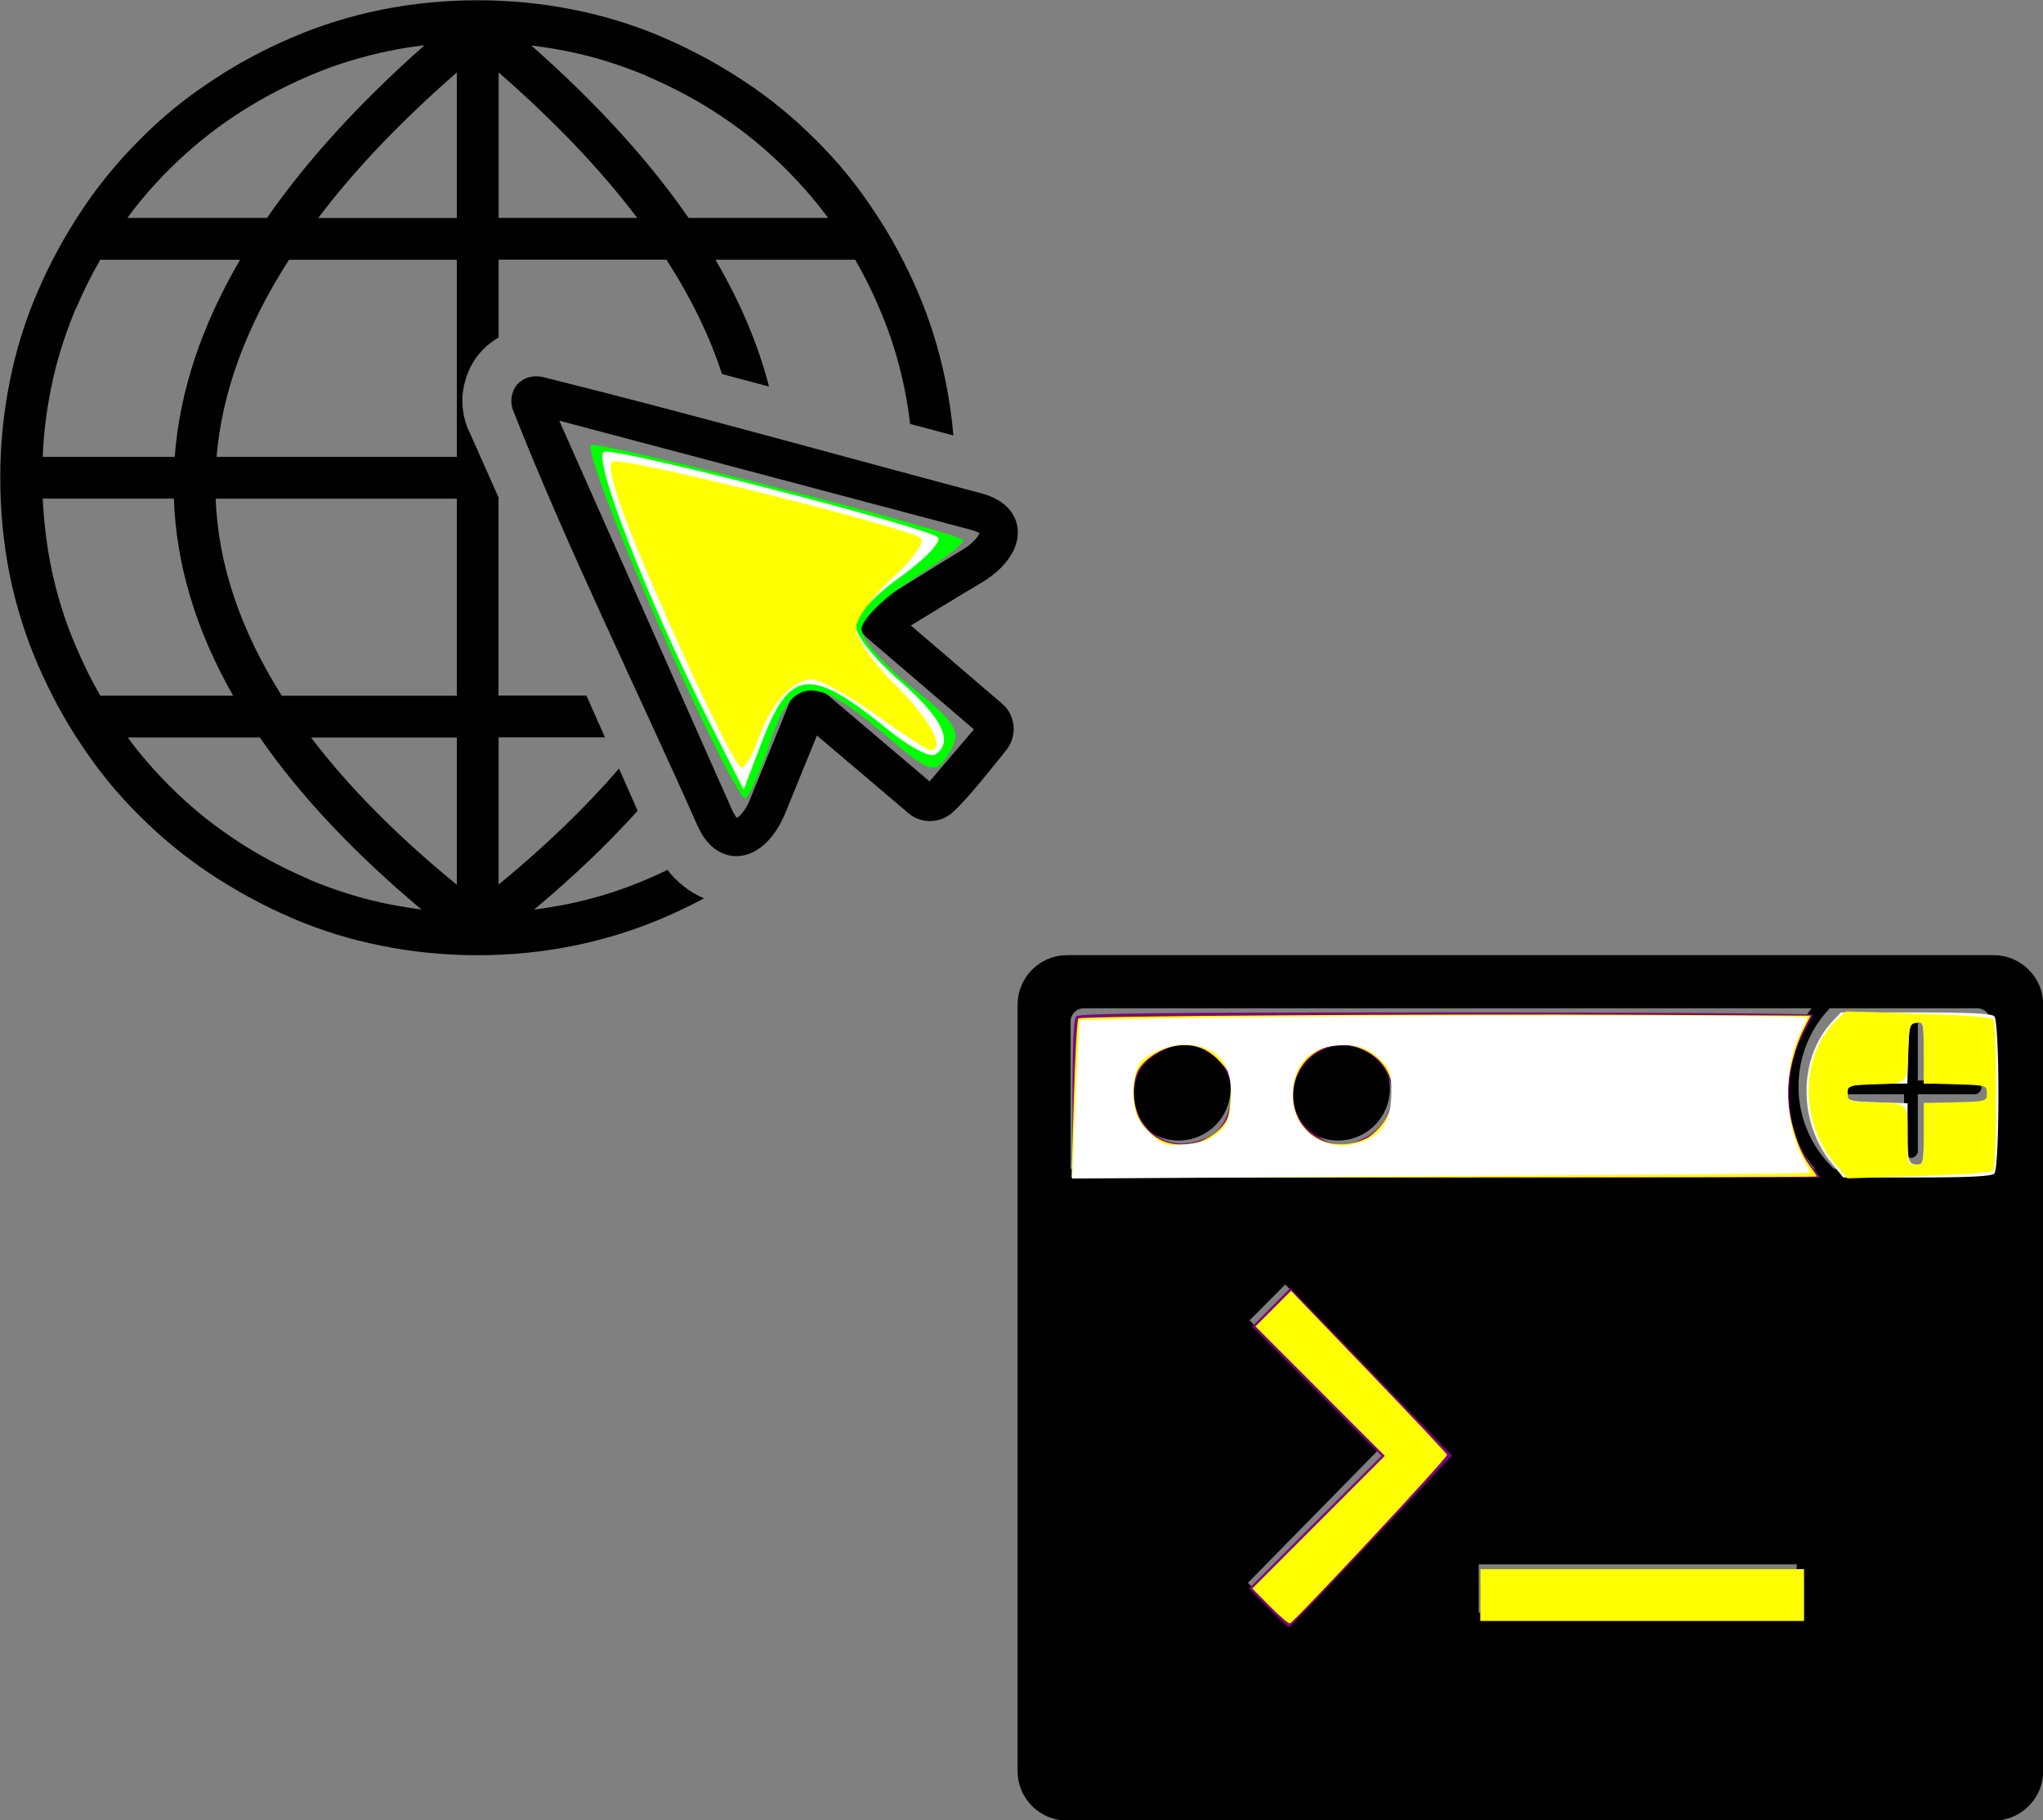 <?xml version="1.0" encoding="UTF-8" standalone="no"?>
<!-- Created with Inkscape (http://www.inkscape.org/) -->

<svg
   width="512"
   height="456.16"
   viewBox="0 0 135.467 120.692"
   version="1.1"
   id="svg5"
   xmlns="http://www.w3.org/2000/svg"
   xmlns:svg="http://www.w3.org/2000/svg">
  <rect x="0" y="0" width="135.467" height="120.692" fill="#808080" stroke="none"/>
  <defs
     id="defs2">
    <style
       id="style2760">.cls-1,.cls-2{fill-rule:evenodd;}.cls-2{fill:red;}.cls-3{fill:#fff;}</style>
    <style
       id="style2760-9">.cls-1,.cls-2{fill-rule:evenodd;}.cls-2{fill:red;}.cls-3{fill:#fff;}</style>
  </defs>
  <g
     id="layer1"
     transform="translate(-158.416,-158.224)"
     style="display:inline">
    <g
       id="g2052"
       transform="matrix(4.139,0,0,4.139,173.128,149.778)"
       style="display:none">
      <path
         class="st0"
         d="m 14.312,7.945 c 0.407,0 0.736,0.331 0.736,0.736 0,0.405 -0.331,0.736 -0.736,0.736 -0.405,0 -0.738,-0.328 -0.738,-0.733 0,-0.405 0.331,-0.738 0.738,-0.738 z m 1.14,23.527 h 0.016 0.082 c 0.127,-0.003 0.151,-0.016 0.249,-0.079 l 0.095,-0.061 c 1.262,-0.796 1.863,-1.974 2.003,-3.418 0.148,-1.535 -0.212,-3.379 -0.863,-5.397 v 0 c -0.003,-0.008 -0.005,-0.016 -0.008,-0.024 L 15.399,16.568 c -0.159,0.069 -0.315,0.135 -0.474,0.198 -0.622,0.259 -1.262,0.452 -1.916,0.587 -0.704,0.151 -1.41,0.233 -2.119,0.246 -1.513,0.024 -3.027,-0.275 -4.543,-0.9 L 5.382,20.5 c -0.185,0.725 -0.339,1.368 -0.466,1.947 -0.135,0.614 -0.257,1.212 -0.368,1.82 -0.056,0.299 -0.087,0.463 -0.119,0.63 -0.352,1.812 -0.725,3.744 0.288,5.265 0.288,0.434 0.661,0.754 1.111,0.968 0.46,0.217 1.005,0.331 1.63,0.347 0.013,0 0.024,0 0.037,0 h 0.738 v -6.165 c 0,-0.312 0.254,-0.566 0.566,-0.566 0.312,0 0.566,0.254 0.566,0.566 v 6.16 h 3.04 v -6.16 c 0,-0.312 0.254,-0.566 0.566,-0.566 0.312,0 0.566,0.254 0.566,0.566 v 6.16 z M 3.839,0.463 5.98,2.5 c 1.587,-0.64 3.188,-0.984 4.802,-1 1.619,-0.013 3.244,0.307 4.876,0.997 l 2.394,-2.238 c 0.228,-0.212 0.582,-0.201 0.794,0.026 0.101,0.108 0.151,0.246 0.151,0.381 v 0 l 0.029,4.778 c 0.651,1.138 1.037,2.199 1.199,3.194 l 0.96,-0.312 c 0.296,-0.095 0.614,0.066 0.712,0.362 0.095,0.296 -0.066,0.614 -0.362,0.712 l -1.22,0.397 c 0,0.026 0,0.053 -0.003,0.077 -0.021,0.844 -0.212,1.63 -0.54,2.368 l 0.773,0.103 c 0.31,0.04 0.527,0.323 0.487,0.632 -0.04,0.31 -0.323,0.527 -0.632,0.487 L 19.185,13.303 c -0.077,0.116 -0.159,0.23 -0.243,0.344 -0.722,0.971 -1.585,1.752 -2.532,2.352 l 1.699,6.173 v 0 c 0.693,2.154 1.074,4.143 0.91,5.847 -0.13,1.357 -0.595,2.529 -1.505,3.453 h 2.768 0.029 v 0.003 c 1.847,0 3.281,0 4.683,-1.36 0.815,-0.788 1.156,-1.799 1.127,-2.805 -0.016,-0.55 -0.146,-1.103 -0.368,-1.622 -0.225,-0.521 -0.542,-1.003 -0.937,-1.41 -0.773,-0.796 -1.844,-1.315 -3.09,-1.278 -0.31,0.008 -0.569,-0.235 -0.579,-0.548 -0.008,-0.31 0.235,-0.569 0.548,-0.579 1.587,-0.048 2.95,0.606 3.929,1.617 0.495,0.511 0.889,1.109 1.164,1.752 0.275,0.643 0.437,1.339 0.455,2.037 0.04,1.304 -0.405,2.614 -1.466,3.643 -1.733,1.677 -3.363,1.677 -5.469,1.677 v 0.003 h -0.029 -4.704 -0.053 -2.413 c -0.045,0.011 -0.093,0.019 -0.14,0.019 -0.048,0 -0.095,-0.005 -0.14,-0.019 H 8.938 c -0.045,0.011 -0.093,0.019 -0.14,0.019 -0.048,0 -0.095,-0.005 -0.14,-0.019 H 7.493 c -0.021,0 -0.04,0 -0.061,-0.003 C 6.647,32.58 5.948,32.432 5.345,32.147 4.707,31.845 4.181,31.392 3.773,30.781 2.506,28.876 2.924,26.715 3.318,24.683 c 0.05,-0.254 0.098,-0.505 0.119,-0.619 0.111,-0.609 0.235,-1.22 0.378,-1.86 0.148,-0.672 0.304,-1.326 0.471,-1.982 l 1.035,-4.067 c -1.143,-0.669 -2.111,-1.564 -2.786,-2.651 -0.037,-0.061 -0.074,-0.122 -0.108,-0.18 l -0.913,0.114 C 1.204,13.475 0.924,13.255 0.884,12.946 0.847,12.636 1.066,12.356 1.376,12.316 l 0.542,-0.066 C 1.633,11.477 1.485,10.633 1.498,9.728 L 0.498,9.403 C 0.201,9.308 0.04,8.988 0.135,8.691 0.23,8.395 0.551,8.233 0.847,8.329 L 1.601,8.575 C 1.76,7.593 2.104,6.551 2.665,5.453 L 2.887,0.846 C 2.903,0.537 3.165,0.296 3.477,0.309 c 0.143,0.005 0.267,0.064 0.362,0.153 z M 5.469,3.572 3.953,2.13 3.784,5.625 v 0 c -0.003,0.079 -0.024,0.159 -0.064,0.233 -0.572,1.093 -0.902,2.119 -1.029,3.069 l 3.54,1.148 c 0.296,0.095 0.458,0.415 0.362,0.712 -0.095,0.296 -0.415,0.458 -0.712,0.362 L 2.635,10.094 c 0.029,0.725 0.185,1.397 0.442,2.008 l 2.913,-0.362 c 0.31,-0.037 0.59,0.183 0.63,0.492 0.037,0.31 -0.183,0.593 -0.492,0.63 l -2.461,0.307 c 0.59,0.847 1.405,1.548 2.352,2.082 1.061,0.598 2.289,0.984 3.572,1.132 1.135,0.132 2.307,0.074 3.437,-0.188 0.434,-0.106 0.868,-0.241 1.302,-0.405 1.363,-0.537 2.609,-1.41 3.585,-2.662 L 15.899,12.858 c -0.31,-0.04 -0.527,-0.323 -0.487,-0.632 0.04,-0.31 0.323,-0.527 0.632,-0.487 l 2.551,0.341 c 0.312,-0.603 0.511,-1.238 0.572,-1.916 l -3.022,0.979 c -0.296,0.095 -0.614,-0.066 -0.712,-0.362 -0.095,-0.296 0.066,-0.614 0.362,-0.712 L 19.138,8.985 C 19.013,8.04 18.64,7.008 17.979,5.876 v 0 C 17.931,5.794 17.902,5.696 17.902,5.593 L 17.881,1.96 16.179,3.553 C 16.018,3.722 15.761,3.778 15.537,3.677 13.944,2.952 12.362,2.616 10.79,2.63 9.218,2.643 7.649,3.008 6.08,3.683 v 0 C 5.879,3.767 5.638,3.73 5.469,3.572 Z m 4.543,6.948 c -0.312,0 -0.566,-0.254 -0.566,-0.566 0,-0.312 0.254,-0.566 0.566,-0.566 h 1.749 c 0.312,0 0.566,0.254 0.566,0.566 0,0.312 -0.254,0.566 -0.566,0.566 h -0.318 c 0.021,0.331 0.079,0.622 0.167,0.868 0.13,0.37 0.325,0.64 0.561,0.812 0.23,0.169 0.505,0.257 0.802,0.262 0.228,0.005 0.468,-0.037 0.717,-0.124 0.294,-0.103 0.616,0.05 0.72,0.344 0.103,0.294 -0.05,0.616 -0.344,0.72 -0.373,0.132 -0.749,0.196 -1.117,0.188 -0.529,-0.011 -1.024,-0.167 -1.445,-0.479 -0.209,-0.156 -0.4,-0.347 -0.564,-0.574 -0.146,0.235 -0.318,0.421 -0.516,0.569 -0.659,0.489 -1.495,0.492 -2.4,0.365 -0.31,-0.042 -0.524,-0.328 -0.482,-0.635 0.042,-0.31 0.328,-0.524 0.635,-0.482 0.646,0.09 1.22,0.108 1.569,-0.153 0.318,-0.238 0.524,-0.741 0.553,-1.68 z M 7.52,7.945 c 0.407,0 0.736,0.331 0.736,0.736 0,0.405 -0.331,0.736 -0.736,0.736 -0.407,0 -0.736,-0.331 -0.736,-0.736 0,-0.405 0.328,-0.736 0.736,-0.736 z"
         id="path5032" />
      <path
         style="display:inline;fill:#ffb380;stroke-width:0.407"
         d="m 25.623,118.093 c -7.134,-1.207 -10.634,-7.708 -9.349,-17.364 0.989,-7.434 3.814,-20.23 7.781,-35.242 l 0.397,-1.502 2.183,0.751 c 4.856,1.671 8.444,2.23 14.089,2.196 5.875,-0.036 9.242,-0.597 14.056,-2.344 1.548,-0.562 2.878,-0.958 2.956,-0.881 0.12,0.12 5.005,17.443 7.472,26.495 0.998,3.661 1.981,9.98 1.984,12.747 0.006,5.561 -2.255,10.745 -6.02,13.805 l -2.153,1.75 H 55.368 51.718 V 106.569 c 0,-12.997 -0.018,-13.106 -2.299,-13.553 -0.982,-0.193 -1.481,-0.051 -2.138,0.605 -0.832,0.832 -0.857,1.202 -0.857,12.87 v 12.013 h -5.294 -5.294 v -12.194 c 0,-12.139 -0.004,-12.197 -0.905,-12.828 -1.214,-0.85 -2.034,-0.799 -3.316,0.21 l -1.073,0.844 v 11.984 11.984 l -1.527,-0.048 c -0.84,-0.026 -2.366,-0.19 -3.392,-0.364 z"
         id="path5231"
         transform="scale(0.265)" />
      <path
         style="display:inline;fill:#e3dbdb;stroke-width:0.407"
         d="M 34.274,61.06 C 28.02,59.948 21.389,56.691 17.353,52.749 L 14.864,50.318 19.409,49.695 c 5.777,-0.793 7.218,-1.917 5.814,-4.539 -0.736,-1.376 -1.958,-1.501 -7.636,-0.785 -4.916,0.62 -5.452,0.624 -5.754,0.045 -0.389,-0.745 -1.321,-4.975 -1.137,-5.159 0.069,-0.069 2.684,0.69 5.811,1.685 3.128,0.995 6.099,1.811 6.603,1.813 2.12,0.008 3.312,-2.894 1.807,-4.4 -0.406,-0.406 -3.705,-1.695 -7.33,-2.865 -5.259,-1.697 -6.592,-2.273 -6.592,-2.853 0,-1.185 1.186,-4.826 2.678,-8.218 1.2,-2.729 1.401,-3.646 1.439,-6.568 0.024,-1.868 0.162,-4.457 0.305,-5.755 l 0.261,-2.359 2.768,2.461 c 1.523,1.354 3.08,2.461 3.461,2.461 0.381,-6.7e-5 2.489,-0.642 4.685,-1.427 9.864,-3.526 18.829,-3.517 28.747,0.028 2.152,0.769 4.232,1.399 4.623,1.399 0.391,6.7e-5 2.01,-1.192 3.598,-2.649 1.588,-1.457 3.055,-2.546 3.26,-2.419 0.205,0.127 0.372,2.973 0.372,6.325 v 6.095 l 1.378,2.739 c 1.624,3.227 3.253,8.26 2.805,8.665 -0.173,0.156 -2.972,1.155 -6.219,2.22 -3.248,1.065 -6.226,2.216 -6.617,2.557 -0.939,0.818 -0.92,3.031 0.032,3.893 1.079,0.976 1.974,0.861 7.656,-0.988 2.809,-0.914 5.198,-1.571 5.309,-1.461 0.355,0.355 -1.245,4.839 -1.804,5.053 -0.297,0.114 -2.593,-0.071 -5.103,-0.411 -5.685,-0.77 -6.539,-0.513 -6.723,2.023 -0.158,2.167 0.72,2.807 4.4,3.208 4.509,0.491 4.517,0.509 1.512,3.252 -4.126,3.766 -8.5,6.123 -14.365,7.737 -2.872,0.791 -11.993,1.128 -15.179,0.561 z m 17.055,-9.345 c 2.65,-0.503 3.647,-1.336 3.647,-3.051 0,-2.139 -1.084,-2.77 -4.186,-2.438 -3.356,0.359 -4.92,-0.363 -6.017,-2.781 -1.079,-2.377 -0.997,-2.9 0.528,-3.35 1.72,-0.508 2.391,-2.193 1.503,-3.777 -0.595,-1.062 -0.728,-1.095 -4.873,-1.211 -2.344,-0.065 -4.68,-0.014 -5.191,0.113 -2.321,0.578 -1.991,4.492 0.42,4.974 1.159,0.232 1.195,0.306 0.939,1.912 -0.541,3.392 -2.207,4.565 -5.847,4.114 -2.806,-0.347 -4.152,0.423 -4.152,2.375 0,2.324 0.755,2.88 4.146,3.051 3.693,0.186 6.029,-0.405 7.824,-1.981 1.186,-1.042 1.438,-1.122 1.873,-0.599 1.202,1.449 3.309,2.359 6.972,3.014 0.137,0.025 1.224,-0.14 2.415,-0.366 z M 30.106,35.648 c 3.299,-1.706 1.258,-7.027 -2.35,-6.126 -1.798,0.449 -2.507,1.38 -2.507,3.294 0,1.395 0.213,1.907 1.073,2.584 1.268,0.997 2.216,1.059 3.785,0.248 z m 26.601,-0.659 c 0.819,-1.002 0.918,-3.127 0.191,-4.075 -1.382,-1.8 -4.205,-1.931 -5.382,-0.249 -1.031,1.472 -0.788,3.751 0.508,4.771 1.375,1.082 3.608,0.868 4.683,-0.447 z"
         id="path5640"
         transform="scale(0.265)" />
      <path
         style="display:inline;fill:#e3dbdb;stroke-width:0.407"
         d="m 27.4,118.038 c -5.438,-0.486 -8.786,-3.087 -10.306,-8.01 -1.72,-5.568 -0.835,-11.924 4.959,-35.633 2.12,-8.675 2.564,-10.068 3.138,-9.837 2.615,1.05 9.032,2.295 12.885,2.499 6.54,0.346 11.287,-0.396 18.984,-2.968 0.454,-0.152 0.721,0.075 0.858,0.73 0.11,0.522 1.87,6.905 3.913,14.185 4.102,14.617 4.954,18.751 4.954,24.016 0,5.73 -2.102,10.502 -6.102,13.851 -1.946,1.63 -1.961,1.634 -5.458,1.634 h -3.507 v -11.923 c 0,-13.363 -0.07,-13.733 -2.607,-13.733 -2.665,0 -2.687,0.112 -2.687,13.572 v 12.083 h -5.294 -5.294 v -12.188 c 0,-10.537 -0.087,-12.275 -0.64,-12.828 -0.849,-0.849 -2.726,-0.813 -3.796,0.073 -0.836,0.692 -0.864,1.054 -0.961,12.726 l -0.1,12.013 z"
         id="path5679"
         transform="scale(0.265)" />
    </g>
    <g
       id="layer1-7-6"
       transform="matrix(2.075,0,0,2.075,79.039,-86.604)"
       style="display:inline">
      <path
         class="st0"
         d="m 72.351,148.643 h 29.615 c 0.796,0 1.447,0.651 1.447,1.447 v 24.495 c 0,0.796 -0.651,1.447 -1.447,1.447 H 72.351 c -0.796,0 -1.447,-0.651 -1.447,-1.447 v -24.495 c 0,-0.796 0.651,-1.447 1.447,-1.447 z m 6.977,10.2 4.707,4.874 0.566,0.564 -0.561,0.572 -4.755,5.04 -1.341,-1.323 4.194,-4.273 -4.141,-4.117 z m 16.473,10.811 h -10.427 v -1.81 h 10.427 z M 81.008,151.244 c 0.844,0 1.529,0.685 1.529,1.529 0,0.844 -0.685,1.529 -1.529,1.529 -0.844,0 -1.529,-0.685 -1.529,-1.529 0,-0.844 0.685,-1.529 1.529,-1.529 z m -5.091,0 c 0.844,0 1.529,0.685 1.529,1.529 0,0.844 -0.685,1.529 -1.529,1.529 -0.844,0 -1.529,-0.685 -1.529,-1.529 0,-0.844 0.683,-1.529 1.529,-1.529 z m -3.032,-1.169 h 28.551 c 0.304,0 0.553,0.249 0.553,0.553 v 4.847 H 72.333 v -4.847 c 0,-0.304 0.249,-0.553 0.553,-0.553 z"
         id="path11"
         style="stroke-width:0.265" />
      <path
         d="m 96.476,149.833 c 0.794,-0.793 1.834,-1.19 2.874,-1.19 1.04,0 2.08,0.397 2.874,1.19 0.793,0.794 1.19,1.834 1.19,2.874 0,1.04 -0.397,2.08 -1.19,2.874 -0.794,0.793 -1.834,1.19 -2.874,1.19 -1.04,0 -2.08,-0.397 -2.874,-1.19 -0.794,-0.793 -1.19,-1.834 -1.19,-2.874 0,-1.04 0.397,-2.08 1.19,-2.874 z m 2.623,0.872 c 0,-0.122 0.099,-0.22 0.22,-0.22 0.122,0 0.22,0.099 0.22,0.22 v 1.811 h 1.811 c 0.122,0 0.22,0.099 0.22,0.22 0,0.122 -0.099,0.22 -0.22,0.22 h -1.811 v 1.811 c 0,0.122 -0.099,0.22 -0.22,0.22 -0.122,0 -0.22,-0.099 -0.22,-0.22 v -1.811 h -1.811 c -0.122,0 -0.22,-0.099 -0.22,-0.22 0,-0.122 0.099,-0.22 0.22,-0.22 h 1.811 z m 0.25,-1.622 c -0.927,0 -1.854,0.354 -2.562,1.061 -0.707,0.707 -1.061,1.635 -1.061,2.562 0,0.927 0.354,1.854 1.061,2.562 0.708,0.707 1.635,1.061 2.562,1.061 0.927,0 1.854,-0.354 2.562,-1.061 0.707,-0.707 1.061,-1.635 1.061,-2.562 0,-0.927 -0.354,-1.854 -1.061,-2.562 -0.707,-0.707 -1.635,-1.061 -2.562,-1.061 z"
         id="path23"
         style="stroke-width:0.066" />
      <path
         style="fill:#800080;stroke-width:0.39"
         d="m 347.173,519.102 -2.322,-2.346 7.99,-7.997 7.99,-7.997 -7.795,-7.802 -7.795,-7.802 2.29,-2.314 2.29,-2.314 6.479,6.701 c 3.564,3.686 7.952,8.228 9.753,10.095 l 3.274,3.394 -9.71,10.329 c -5.34,5.681 -9.803,10.345 -9.917,10.365 -0.114,0.02 -1.252,-1.02 -2.529,-2.311 z"
         id="path1624"
         transform="matrix(0.265,0,0,0.265,-13.218,31.807)" />
      <path
         style="fill:#800080;stroke-width:0.39"
         d="m 372.742,517.546 v -3.122 h 19.515 19.515 v 3.122 3.122 H 392.257 372.742 Z"
         id="path1663"
         transform="matrix(0.265,0,0,0.265,-13.218,31.807)" />
      <path
         style="fill:#800080;stroke-width:0.39"
         d="m 323.564,457.712 c 0,-6.856 0.13,-9.614 0.468,-9.953 0.359,-0.359 10.823,-0.468 44.723,-0.468 24.34,0 44.195,0.132 44.122,0.293 -0.073,0.161 -0.594,1.171 -1.158,2.244 -2.655,5.053 -2.227,11.767 1.021,16.026 l 1.024,1.343 h -45.1 -45.1 z m 16.439,4.582 c 2.62,-1.355 3.564,-5.766 1.8,-8.407 -1.025,-1.534 -3.083,-2.691 -4.788,-2.692 -1.839,-9.3e-4 -4.51,1.562 -5.323,3.116 -2.245,4.289 1.246,9.448 5.91,8.733 0.744,-0.114 1.825,-0.451 2.402,-0.75 z m 18.532,0.256 c 3.975,-1.805 4.771,-6.89 1.526,-9.74 -2.535,-2.226 -6.121,-1.999 -8.339,0.527 -2.24,2.551 -1.998,6.262 0.541,8.292 2.233,1.785 3.847,2.022 6.272,0.921 z"
         id="path2505"
         transform="matrix(0.265,0,0,0.265,-13.218,31.807)" />
      <path
         style="fill:#f9f9f9;stroke-width:0.39"
         d="m 415.125,465.507 c -4.103,-5.007 -4.066,-12.718 0.082,-17.143 l 1.006,-1.073 h 9.021 c 6.496,0 9.152,0.131 9.489,0.468 0.665,0.665 0.665,18.304 0,18.969 -0.337,0.337 -2.961,0.468 -9.341,0.468 h -8.873 z m 11.089,-3.58 v -3.708 h 3.286 c 3.763,0 4.52,-0.196 4.52,-1.171 0,-0.975 -0.757,-1.171 -4.52,-1.171 h -3.286 v -3.735 c 0,-3.65 -0.02,-3.732 -0.878,-3.61 -0.829,0.118 -0.884,0.328 -0.99,3.735 l -0.112,3.61 -3.205,0.006 c -3.501,0.007 -4.331,0.29 -4.118,1.407 0.123,0.645 0.577,0.747 3.746,0.846 l 3.606,0.112 v 3.433 c 0,3.633 0.1,3.953 1.236,3.953 0.644,0 0.716,-0.373 0.716,-3.708 z"
         id="path2581"
         transform="matrix(0.265,0,0,0.265,-13.218,31.807)" />
      <path
         style="fill:#ffff00;stroke-width:0.39"
         d="m 323.72,457.731 c 0.152,-5.206 0.399,-9.575 0.548,-9.71 0.335,-0.303 42.177,-0.57 68.68,-0.438 l 19.621,0.098 -0.745,1.464 c -1.2,2.355 -2.003,5.536 -2.003,7.933 0,2.715 1.185,6.724 2.524,8.539 0.544,0.737 0.989,1.394 0.989,1.46 0,0.066 -20.225,0.119 -44.945,0.119 h -44.945 z m 15.087,5.172 c 0.764,-0.212 1.9,-0.92 2.525,-1.572 0.982,-1.025 1.157,-1.549 1.287,-3.846 0.142,-2.516 0.085,-2.734 -1.06,-4.037 -1.554,-1.77 -3.12,-2.405 -5.316,-2.158 -1.988,0.224 -4.333,1.797 -4.899,3.284 -0.695,1.827 -0.434,4.534 0.581,6.028 1.591,2.341 3.925,3.121 6.881,2.3 z m 20.596,-0.665 c 3.776,-2.797 3.691,-7.948 -0.167,-10.16 -3.97,-2.276 -8.61,0.072 -9.043,4.575 -0.368,3.83 2.53,6.838 6.283,6.519 1.043,-0.089 2.349,-0.505 2.927,-0.933 z"
         id="path2768"
         transform="matrix(0.265,0,0,0.265,-13.218,31.807)" />
      <path
         style="fill:#ffff00;stroke-width:0.39"
         d="m 415.767,465.875 c -4.593,-5.231 -4.566,-13.447 0.058,-17.767 l 1.005,-0.939 8.692,0.275 c 4.781,0.151 8.857,0.44 9.058,0.641 0.481,0.481 0.481,17.835 0,18.31 -0.201,0.199 -4.234,0.485 -8.961,0.636 l -8.595,0.275 z m 10.447,-3.934 v -3.694 l 3.805,-0.112 c 3.769,-0.111 3.805,-0.121 3.805,-1.087 0,-0.966 -0.036,-0.977 -3.805,-1.087 l -3.805,-0.112 v -3.721 c 0,-3.635 -0.02,-3.718 -0.878,-3.596 -0.804,0.114 -0.887,0.356 -0.977,2.857 -0.169,4.662 0.019,4.441 -3.905,4.571 -3.349,0.111 -3.412,0.131 -3.412,1.088 0,0.938 0.105,0.98 2.732,1.075 4.721,0.172 4.489,-0.036 4.489,4.006 0,3.479 0.007,3.505 0.976,3.505 0.972,0 0.976,-0.014 0.976,-3.694 z"
         id="path2846"
         transform="matrix(0.265,0,0,0.265,-13.218,31.807)" />
      <path
         style="fill:#ffffff;stroke-width:0.39"
         d="m 323.75,461.698 c 0.125,-3.094 0.325,-7.398 0.444,-9.564 l 0.217,-3.938 14.082,-0.258 c 17.006,-0.311 73.671,-0.345 73.671,-0.043 0,0.118 -0.291,0.777 -0.646,1.464 -2.331,4.505 -2.196,11.522 0.305,15.837 0.42,0.725 0.704,1.377 0.631,1.45 -0.073,0.073 -20.112,0.255 -44.531,0.405 l -44.399,0.272 z m 16.933,0.462 c 1.597,-1.137 2.005,-2.192 2.005,-5.175 0,-3.762 -1.982,-5.792 -5.656,-5.792 -1.834,0 -4.328,1.009 -5.255,2.125 -0.787,0.948 -1.131,3.558 -0.721,5.478 0.268,1.258 0.795,2.109 1.95,3.152 1.521,1.374 1.675,1.423 3.99,1.276 1.72,-0.11 2.773,-0.414 3.687,-1.064 z m 18.158,0.591 c 2.166,-0.905 3.168,-2.73 3.168,-5.77 0,-2.238 -0.137,-2.75 -0.976,-3.647 -1.615,-1.729 -2.996,-2.244 -5.522,-2.061 -3.462,0.25 -5.408,2.429 -5.406,6.048 0.004,4.533 4.376,7.251 8.735,5.43 z"
         id="path2922"
         transform="matrix(0.265,0,0,0.265,-13.218,31.807)" />
      <path
         style="fill:#ffff00;stroke-width:0.39"
         d="m 347.371,518.91 -2.128,-2.155 7.989,-7.996 7.989,-7.996 -7.799,-7.806 -7.799,-7.806 2.146,-2.146 2.146,-2.146 9.357,9.735 c 5.146,5.354 9.404,9.876 9.461,10.049 0.1,0.302 -18.38,20.114 -18.955,20.321 -0.154,0.056 -1.237,-0.869 -2.408,-2.054 z"
         id="path3035"
         transform="matrix(0.265,0,0,0.265,-13.218,31.807)" />
      <path
         style="fill:#ffff00;stroke-width:0.39"
         d="m 372.742,517.546 v -3.122 h 19.515 19.515 v 3.122 3.122 H 392.257 372.742 Z"
         id="path3074"
         transform="matrix(0.265,0,0,0.265,-13.218,31.807)" />
    </g>
    <g
       id="g1435"
       transform="matrix(2.075,0,0,2.075,-125.734,-130.996)"
       style="display:inline">
      <path
         d="m 157.316,165.291 c -0.958,1.061 -2.061,2.114 -3.31,3.159 0.339,-0.045 0.677,-0.101 1.008,-0.164 0.905,-0.183 1.775,-0.45 2.617,-0.815 0.217,-0.093 0.429,-0.191 0.638,-0.291 0.156,0.201 0.331,0.376 0.519,0.524 0.204,0.161 0.421,0.288 0.648,0.384 -0.418,0.225 -0.847,0.429 -1.286,0.619 -0.934,0.402 -1.894,0.696 -2.884,0.897 -0.99,0.201 -2.013,0.302 -3.067,0.302 -1.053,0 -2.069,-0.101 -3.067,-0.302 -0.979,-0.193 -1.921,-0.484 -2.847,-0.878 -0.008,0 -0.026,-0.008 -0.037,-0.018 -0.915,-0.394 -1.786,-0.87 -2.598,-1.41 -0.815,-0.54 -1.566,-1.162 -2.252,-1.849 -0.696,-0.685 -1.31,-1.437 -1.849,-2.252 -0.55,-0.815 -1.016,-1.685 -1.41,-2.598 -0.402,-0.934 -0.696,-1.894 -0.897,-2.884 -0.193,-0.987 -0.294,-2.013 -0.294,-3.067 0,-1.053 0.101,-2.069 0.302,-3.067 0.193,-0.979 0.484,-1.921 0.878,-2.847 0,-0.008 0.008,-0.026 0.018,-0.037 0.394,-0.923 0.87,-1.786 1.41,-2.598 0.54,-0.815 1.162,-1.566 1.849,-2.252 0.685,-0.696 1.437,-1.31 2.252,-1.849 0.815,-0.55 1.683,-1.016 2.598,-1.41 0.934,-0.402 1.894,-0.696 2.884,-0.897 0.987,-0.198 2.013,-0.299 3.064,-0.299 1.053,0 2.069,0.101 3.067,0.302 0.979,0.193 1.921,0.484 2.847,0.878 0.008,0 0.026,0.008 0.037,0.018 0.915,0.394 1.786,0.87 2.598,1.41 0.815,0.54 1.566,1.162 2.252,1.849 0.696,0.685 1.31,1.437 1.849,2.252 0.55,0.815 1.016,1.685 1.41,2.598 0.402,0.934 0.696,1.894 0.897,2.884 0.114,0.561 0.196,1.132 0.246,1.714 l -1.384,-0.368 c -0.042,-0.365 -0.098,-0.725 -0.169,-1.082 -0.183,-0.905 -0.45,-1.775 -0.815,-2.617 -0.228,-0.54 -0.484,-1.053 -0.77,-1.548 v 0 h -4.466 c 0.794,1.357 1.365,2.707 1.712,4.053 l -1.503,-0.4 c -0.392,-1.206 -0.982,-2.424 -1.775,-3.654 h -5.363 v 2.484 c -0.095,0.056 -0.191,0.122 -0.283,0.196 v 0 c -0.074,0.058 -0.146,0.122 -0.212,0.188 -0.09,0.093 -0.175,0.191 -0.246,0.296 -0.116,0.169 -0.209,0.357 -0.28,0.558 -0.071,0.204 -0.114,0.407 -0.13,0.606 -0.013,0.169 -0.008,0.344 0.018,0.516 0.021,0.143 0.053,0.283 0.101,0.421 l 0.013,0.037 c 0.011,0.029 0.021,0.058 0.032,0.085 0.016,0.045 0.029,0.071 0.034,0.085 l 0.005,-0.003 0.96,2.162 h -0.016 v 6.297 h 2.81 l 0.593,1.336 H 152.873 v 4.704 c 1.495,-1.228 2.778,-2.466 3.847,-3.707 z m 10.097,0.021 c -0.09,0.09 -0.196,0.159 -0.307,0.209 -0.116,0.053 -0.241,0.085 -0.365,0.095 -0.135,0.011 -0.273,-0.003 -0.405,-0.045 -0.127,-0.04 -0.249,-0.106 -0.357,-0.196 l -2.934,-2.49 -1.008,2.474 c -0.085,0.206 -0.185,0.397 -0.299,0.569 -0.116,0.175 -0.246,0.325 -0.381,0.445 -0.108,0.095 -0.228,0.177 -0.352,0.238 -0.124,0.061 -0.251,0.101 -0.384,0.119 -0.153,0.021 -0.307,0.011 -0.455,-0.032 -0.143,-0.042 -0.28,-0.111 -0.413,-0.214 -0.106,-0.082 -0.204,-0.188 -0.296,-0.315 -0.085,-0.116 -0.161,-0.254 -0.233,-0.413 -1.91,-4.305 -4.188,-8.938 -5.892,-13.271 -0.021,-0.058 -0.037,-0.116 -0.045,-0.177 -0.008,-0.061 -0.011,-0.122 -0.005,-0.183 0.005,-0.071 0.021,-0.14 0.045,-0.209 0.024,-0.066 0.056,-0.132 0.095,-0.191 0.021,-0.029 0.042,-0.058 0.069,-0.082 0.021,-0.021 0.045,-0.042 0.071,-0.061 0.048,-0.037 0.098,-0.069 0.151,-0.095 l 0.013,-0.005 c 0.05,-0.024 0.103,-0.042 0.153,-0.053 l 0.024,-0.005 c 0.048,-0.011 0.095,-0.016 0.143,-0.018 0.056,-0.003 0.108,0.003 0.161,0.011 0.018,0.003 0.037,0.005 0.056,0.008 4.667,1.159 9.361,2.482 14.018,3.717 0.167,0.045 0.315,0.101 0.445,0.164 0.14,0.071 0.259,0.151 0.357,0.241 0.122,0.111 0.214,0.238 0.278,0.373 0.066,0.14 0.101,0.291 0.103,0.447 v 0.003 c 0.003,0.132 -0.016,0.265 -0.056,0.397 -0.04,0.132 -0.101,0.259 -0.18,0.384 -0.098,0.153 -0.225,0.307 -0.378,0.447 -0.148,0.138 -0.323,0.267 -0.516,0.386 -0.765,0.45 -1.527,0.926 -2.286,1.386 l 2.924,2.506 c 0.106,0.093 0.191,0.201 0.249,0.32 l 0.008,0.021 c 0.056,0.119 0.09,0.243 0.101,0.373 0.011,0.13 -0.003,0.265 -0.042,0.397 -0.037,0.124 -0.098,0.246 -0.183,0.355 -0.447,0.55 -1.196,1.513 -1.691,1.971 z m -0.767,-0.96 1.416,-1.662 -3.44,-2.947 -0.018,-0.018 c -0.016,-0.016 -0.034,-0.034 -0.048,-0.05 -0.021,-0.024 -0.04,-0.05 -0.056,-0.079 -0.087,-0.143 -0.106,-0.307 -0.069,-0.458 0.037,-0.151 0.132,-0.288 0.275,-0.373 0.995,-0.548 2.021,-1.233 3.003,-1.823 0.114,-0.069 0.214,-0.146 0.299,-0.222 0.079,-0.074 0.146,-0.148 0.191,-0.22 0.018,-0.029 0.032,-0.053 0.04,-0.077 -0.021,-0.016 -0.045,-0.029 -0.079,-0.045 -0.05,-0.024 -0.116,-0.045 -0.193,-0.066 l -13.155,-3.487 5.524,12.443 c 0.032,0.069 0.064,0.13 0.098,0.18 l 0.008,0.013 c 0.018,0.024 0.034,0.045 0.048,0.058 0.021,-0.011 0.042,-0.029 0.069,-0.053 0.064,-0.056 0.127,-0.132 0.185,-0.222 0.064,-0.095 0.122,-0.209 0.172,-0.336 l 1.323,-3.249 0.013,-0.026 c 0.011,-0.021 0.021,-0.042 0.032,-0.061 l 0.008,-0.013 c 0.013,-0.021 0.029,-0.042 0.048,-0.064 0.108,-0.127 0.259,-0.201 0.413,-0.212 0.153,-0.013 0.312,0.034 0.442,0.143 z m -16.232,4.098 c -2.159,-1.812 -3.889,-3.643 -5.17,-5.501 h -4.223 c 0.402,0.55 0.852,1.061 1.336,1.548 0.632,0.632 1.31,1.191 2.051,1.683 0.733,0.495 1.529,0.923 2.389,1.291 0.008,0.008 0.018,0.008 0.026,0.018 0.833,0.347 1.693,0.622 2.59,0.796 0.331,0.064 0.669,0.119 1.005,0.164 z m -10.271,-6.837 h 4.247 c -1.18,-2.069 -1.82,-4.172 -1.894,-6.297 h -4.191 c 0.037,0.733 0.119,1.437 0.257,2.133 0.183,0.905 0.447,1.775 0.815,2.617 0.228,0.54 0.484,1.053 0.767,1.548 z m -1.839,-7.633 h 4.22 c 0.156,-2.088 0.852,-4.183 2.088,-6.297 h -4.469 c -0.283,0.495 -0.54,1.005 -0.77,1.548 -0.008,0.008 -0.008,0.018 -0.018,0.026 -0.347,0.833 -0.622,1.693 -0.796,2.59 -0.135,0.696 -0.228,1.4 -0.254,2.133 z m 2.709,-7.633 h 4.458 c 1.273,-1.831 2.947,-3.67 5.035,-5.519 -0.376,0.045 -0.741,0.101 -1.098,0.175 -0.905,0.183 -1.775,0.45 -2.617,0.815 -0.852,0.365 -1.648,0.796 -2.389,1.291 -0.741,0.495 -1.418,1.053 -2.051,1.683 -0.484,0.484 -0.934,0.997 -1.336,1.548 z m 12.896,-5.519 c 2.095,1.849 3.77,3.688 5.035,5.519 h 4.458 c -0.402,-0.55 -0.852,-1.061 -1.336,-1.548 -0.632,-0.632 -1.31,-1.191 -2.051,-1.685 -0.733,-0.495 -1.529,-0.923 -2.389,-1.291 -0.008,-0.008 -0.018,-0.008 -0.026,-0.018 -0.833,-0.347 -1.693,-0.622 -2.59,-0.796 -0.365,-0.074 -0.733,-0.127 -1.098,-0.175 v -0.005 z m -1.035,0.87 v 4.649 h 4.429 c -1.162,-1.537 -2.635,-3.085 -4.429,-4.649 z m -1.336,25.956 v -4.704 h -4.659 c 1.199,1.574 2.754,3.149 4.659,4.704 z m 0,-6.04 v -6.297 h -7.707 c 0.082,2.114 0.796,4.21 2.114,6.297 z m 0,-7.633 v -6.297 h -5.363 c -1.373,2.133 -2.14,4.228 -2.315,6.297 z m 0,-7.633 v -4.649 c -1.794,1.566 -3.268,3.111 -4.429,4.649 z"
         id="path989"
         style="stroke-width:0.265" />
      <path
         style="fill:#00ff00;stroke-width:1.561"
         d="m 241.019,300.032 c -5.192,-11.745 -8.893,-21.575 -8.225,-21.845 1.177,-0.476 43.777,10.4 44.861,11.453 0.296,0.287 -2.339,2.339 -5.855,4.558 -3.516,2.219 -6.392,5.021 -6.392,6.226 0,1.205 2.79,4.4 6.199,7.101 5.334,4.225 5.946,5.314 4.389,7.807 -1.7,2.723 -2.185,2.576 -8.041,-2.437 -8.233,-7.047 -10.914,-6.85 -13.502,0.989 -1.148,3.478 -2.516,6.588 -3.041,6.913 -0.525,0.324 -5.202,-9.02 -10.394,-20.764 z"
         id="path1055"
         transform="matrix(0.265,0,0,0.265,94.136,79.882)" />
    </g>
    <path
       style="display:inline;fill:#ffffff;stroke-width:2.208"
       d="m 177.683,181.048 c -15.732,-31.037 -29.825,-67.273 -26.458,-68.03 3.831,-0.861 80.992,18.96 83.475,21.443 1,1 -3.21,5.432 -9.357,9.848 -6.851,4.922 -11.176,9.692 -11.176,12.326 0,2.417 4.83,8.456 11.038,13.803 10.628,9.152 13.593,15.396 8.738,18.396 -1.266,0.783 -6.482,-1.985 -11.591,-6.15 -19.68,-16.045 -24.7,-15.535 -31.832,3.231 l -4.443,11.693 z"
       id="path1819"
       transform="matrix(0.265,0,0,0.265,158.416,158.224)" />
    <path
       style="display:inline;fill:#ffffff;stroke-width:2.208"
       d=""
       id="path1858"
       transform="matrix(0.265,0,0,0.265,158.416,158.224)" />
    <path
       style="display:inline;fill:#ffff00;stroke-width:2.208"
       d="m 171.061,163.937 c -14.409,-31.936 -19.808,-46.561 -17.896,-48.473 1.549,-1.549 74.472,16.599 77.244,19.223 1.04,0.984 -2.189,5.476 -7.176,9.981 -4.987,4.505 -9.067,10.172 -9.067,12.593 0,2.421 4.471,8.81 9.936,14.197 8.612,8.49 12.738,16.213 8.662,16.213 -0.701,0 -6.824,-3.974 -13.607,-8.832 -6.783,-4.857 -14.005,-8.832 -16.047,-8.832 -4.811,0 -10.331,6.191 -13.419,15.047 -1.348,3.868 -3.234,7.032 -4.19,7.032 -0.956,0 -7.454,-12.668 -14.44,-28.151 z"
       id="path1973"
       transform="matrix(0.265,0,0,0.265,158.416,158.224)" />
  </g>
  <style
     type="text/css"
     id="style9">.st0{fill-rule:evenodd;clip-rule:evenodd;}</style>
  <style
     type="text/css"
     id="style970">.st0{fill-rule:evenodd;clip-rule:evenodd;}</style>
  <style
     type="text/css"
     id="style3952"><![CDATA[
	.st0{fill-rule:evenodd;clip-rule:evenodd;}
	.st1{fill-rule:evenodd;clip-rule:evenodd;fill:#FFFFFF;}
]]></style>
  <style
     type="text/css"
     id="style4812"><![CDATA[
	.st0{fill-rule:evenodd;clip-rule:evenodd;}
	.st1{fill-rule:evenodd;clip-rule:evenodd;fill:#FFFFFF;}
]]></style>
  <style
     type="text/css"
     id="style5030">.st0{fill-rule:evenodd;clip-rule:evenodd;stroke:#000000;stroke-width:0.216;stroke-miterlimit:2.613;}</style>
  <style
     type="text/css"
     id="style9-5">.st0{fill-rule:evenodd;clip-rule:evenodd;}</style>
  <style
     type="text/css"
     id="style9-2">.st0{fill-rule:evenodd;clip-rule:evenodd;}</style>
  <style
     type="text/css"
     id="style9-1">.st0{fill-rule:evenodd;clip-rule:evenodd;}</style>
  <style
     type="text/css"
     id="style970-2">.st0{fill-rule:evenodd;clip-rule:evenodd;}</style>
  <style
     type="text/css"
     id="style3952-7"><![CDATA[
	.st0{fill-rule:evenodd;clip-rule:evenodd;}
	.st1{fill-rule:evenodd;clip-rule:evenodd;fill:#FFFFFF;}
]]></style>
  <style
     type="text/css"
     id="style4812-0"><![CDATA[
	.st0{fill-rule:evenodd;clip-rule:evenodd;}
	.st1{fill-rule:evenodd;clip-rule:evenodd;fill:#FFFFFF;}
]]></style>
  <style
     type="text/css"
     id="style5030-9">.st0{fill-rule:evenodd;clip-rule:evenodd;stroke:#000000;stroke-width:0.216;stroke-miterlimit:2.613;}</style>
</svg>
